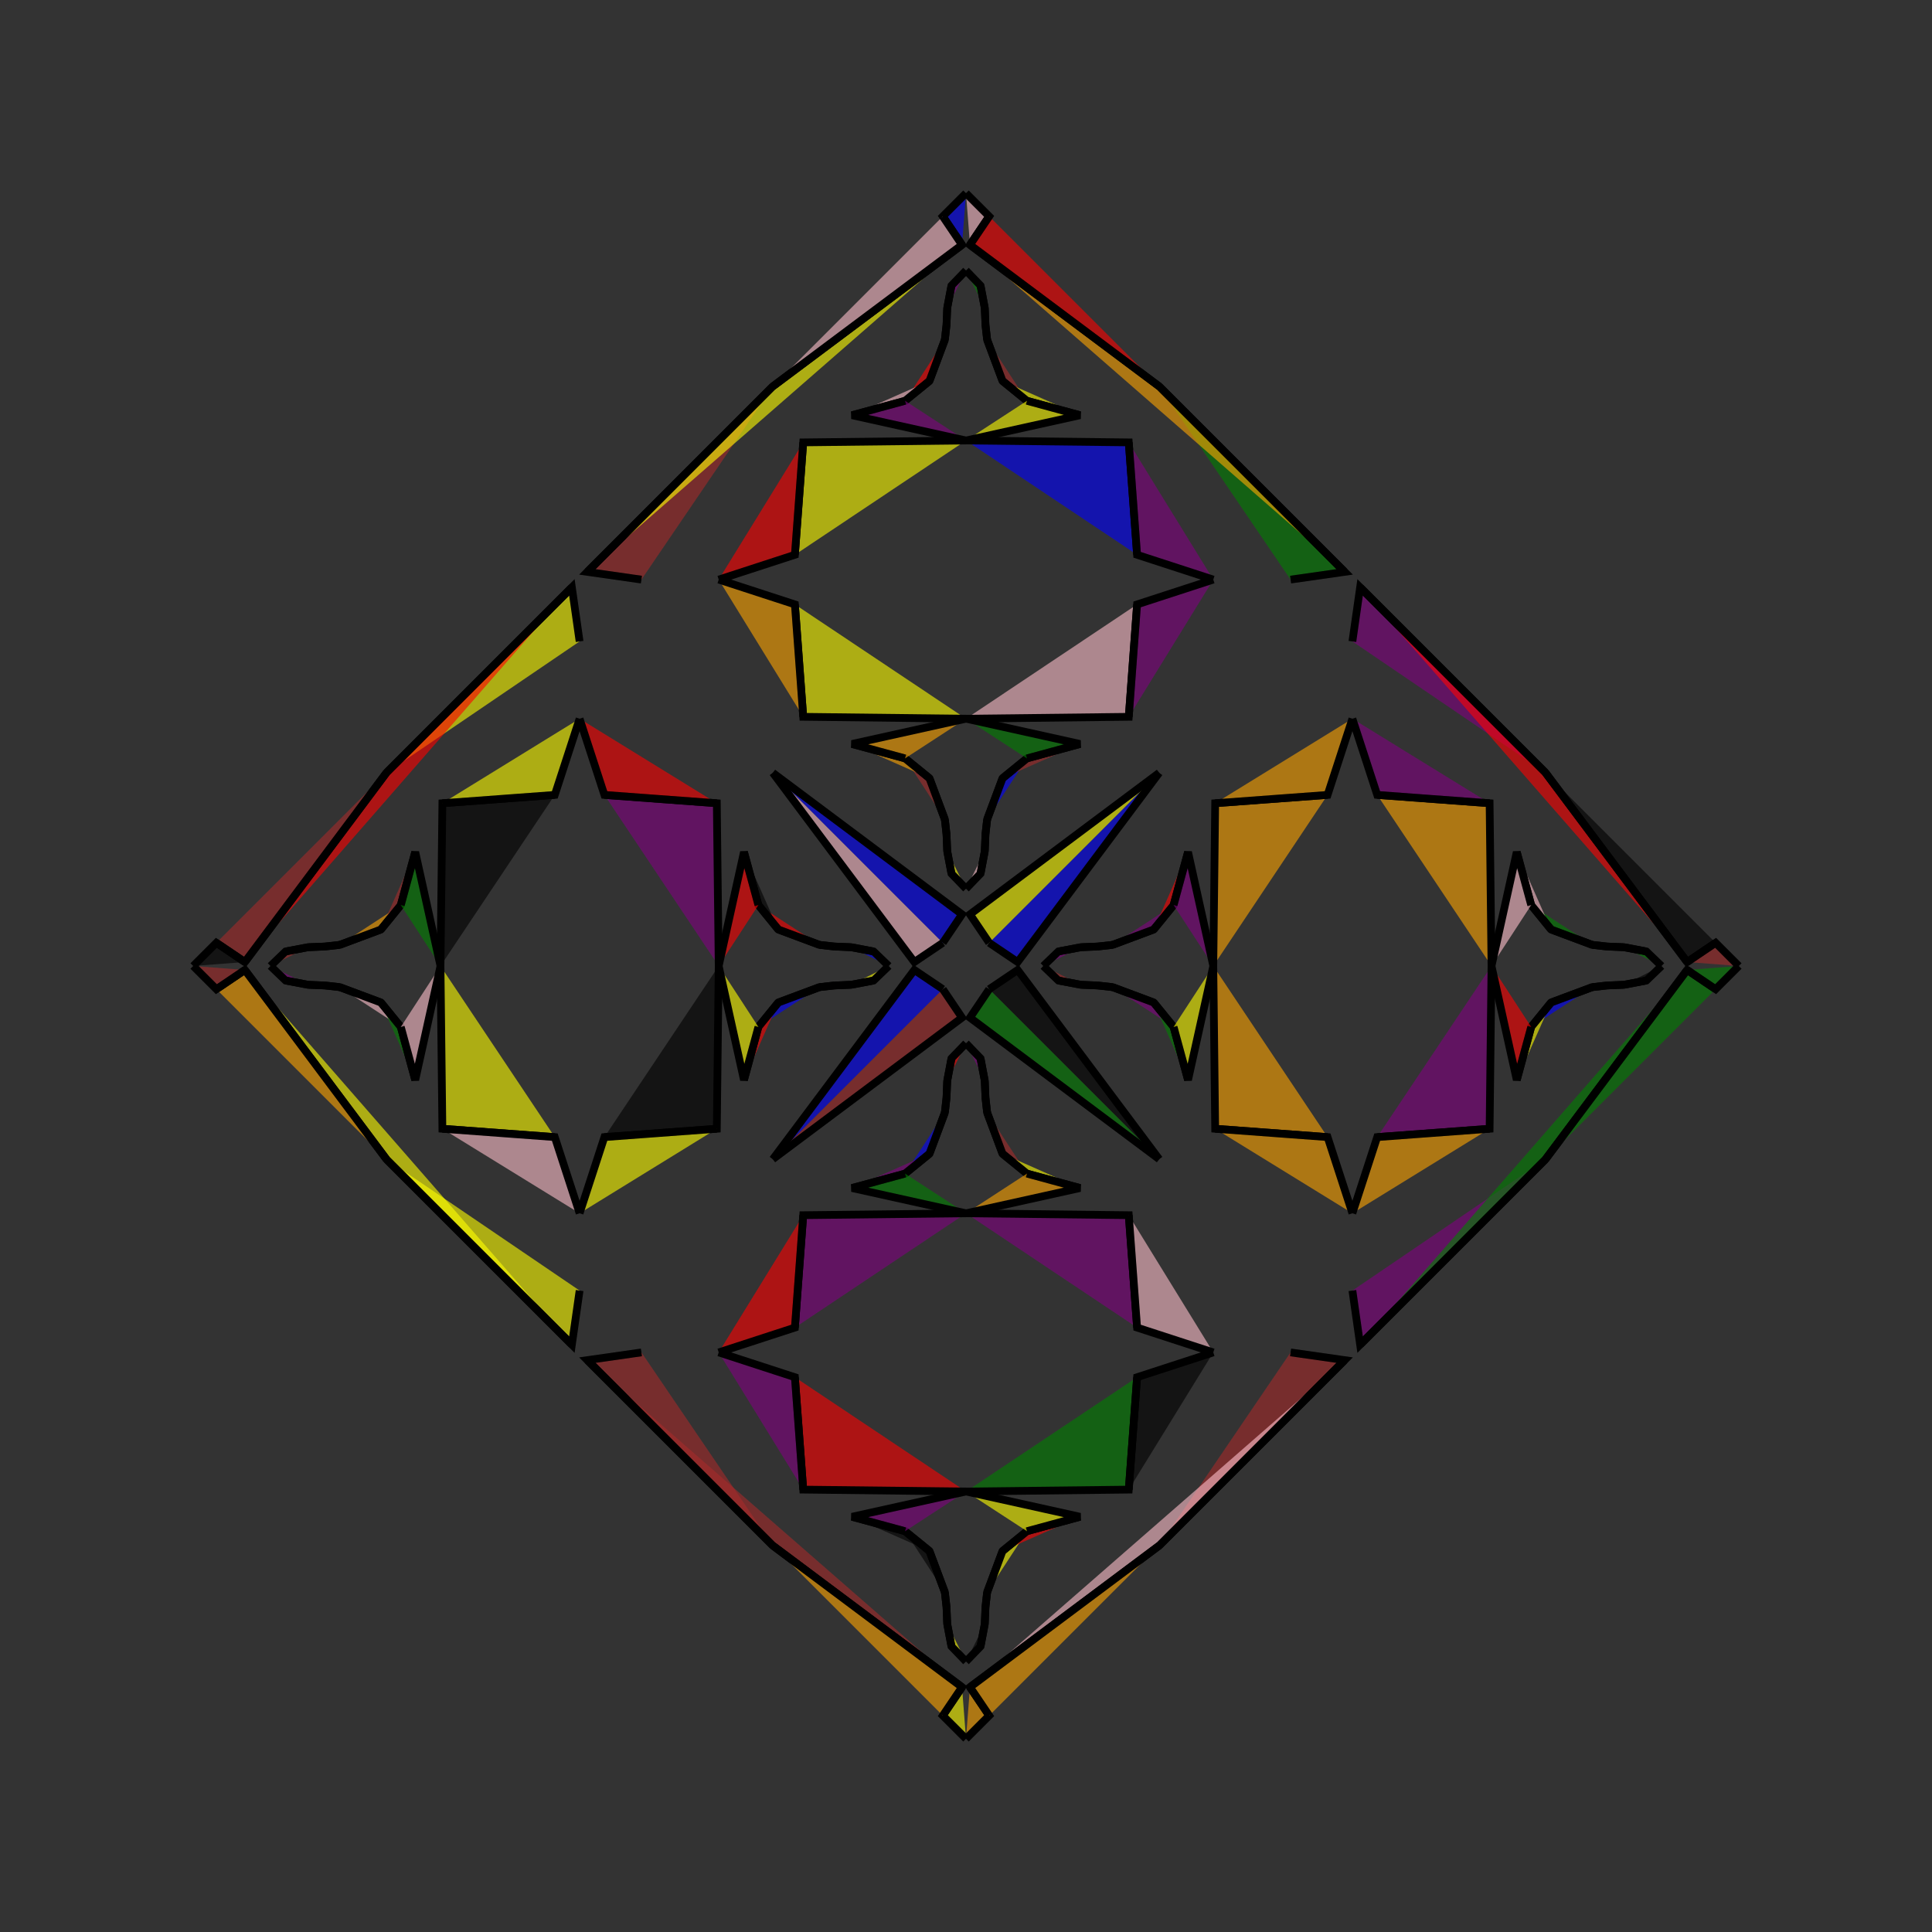 <?xml version="1.0" encoding="UTF-8"?>
<svg xmlns="http://www.w3.org/2000/svg" xmlns:xlink="http://www.w3.org/1999/xlink"
     width="250" height="250" viewBox="-125.0 -125.0 250 250">
<rect x="-125.0" y="-125.0" width="250" height="250" fill="#333333" stroke="none"/>
<defs>
</defs>
<path d="M10.0,-0.0 L11.954,-1.88 L14.85,-2.429" fill="purple" fill-opacity="0.6" stroke="black" stroke-width="1" />
<path d="M10.0,-0.0 L11.954,1.88 L14.85,2.429" fill="brown" fill-opacity="0.6" stroke="black" stroke-width="1" />
<path d="M11.954,-1.88 L14.85,-2.429 L17.039,-2.52" fill="pink" fill-opacity="0.6" stroke="black" stroke-width="1" />
<path d="M11.954,1.88 L14.85,2.429 L17.039,2.52" fill="orange" fill-opacity="0.6" stroke="black" stroke-width="1" />
<path d="M14.85,-2.429 L17.039,-2.52 L18.965,-2.735" fill="blue" fill-opacity="0.6" stroke="black" stroke-width="1" />
<path d="M14.85,2.429 L17.039,2.52 L18.965,2.735" fill="purple" fill-opacity="0.6" stroke="black" stroke-width="1" />
<path d="M17.039,-2.52 L18.965,-2.735 L24.295,-4.727" fill="purple" fill-opacity="0.6" stroke="black" stroke-width="1" />
<path d="M17.039,2.52 L18.965,2.735 L24.295,4.727" fill="orange" fill-opacity="0.6" stroke="black" stroke-width="1" />
<path d="M18.965,-2.735 L24.295,-4.727 L26.864,-7.886" fill="purple" fill-opacity="0.6" stroke="black" stroke-width="1" />
<path d="M18.965,2.735 L24.295,4.727 L26.864,7.886" fill="purple" fill-opacity="0.6" stroke="black" stroke-width="1" />
<path d="M24.295,-4.727 L26.864,-7.886 L28.732,-14.75" fill="red" fill-opacity="0.6" stroke="black" stroke-width="1" />
<path d="M24.295,4.727 L26.864,7.886 L28.732,14.75" fill="green" fill-opacity="0.6" stroke="black" stroke-width="1" />
<path d="M26.864,-7.886 L28.732,-14.75 L32.0,-0.0" fill="purple" fill-opacity="0.6" stroke="black" stroke-width="1" />
<path d="M26.864,7.886 L28.732,14.75 L32.0,-0.0" fill="yellow" fill-opacity="0.6" stroke="black" stroke-width="1" />
<path d="M32.0,-0.0 L32.245,-21.063 L46.79,-22.141" fill="orange" fill-opacity="0.6" stroke="black" stroke-width="1" />
<path d="M32.0,-0.0 L32.245,21.063 L46.79,22.141" fill="orange" fill-opacity="0.6" stroke="black" stroke-width="1" />
<path d="M32.245,-21.063 L46.79,-22.141 L50.0,-32.0" fill="orange" fill-opacity="0.6" stroke="black" stroke-width="1" />
<path d="M32.245,21.063 L46.79,22.141 L50.0,32.0" fill="orange" fill-opacity="0.6" stroke="black" stroke-width="1" />
<path d="M42.0,50.0 L49.0,51.0 L25.0,75.0" fill="brown" fill-opacity="0.6" stroke="black" stroke-width="1" />
<path d="M42.0,-50.0 L49.0,-51.0 L25.0,-75.0" fill="green" fill-opacity="0.6" stroke="black" stroke-width="1" />
<path d="M49.0,51.0 L25.0,75.0 L0.514,93.315" fill="pink" fill-opacity="0.6" stroke="black" stroke-width="1" />
<path d="M49.0,-51.0 L25.0,-75.0 L0.514,-93.315" fill="orange" fill-opacity="0.6" stroke="black" stroke-width="1" />
<path d="M25.0,-25.0 L6.685,-0.514 L3.0,-3.0" fill="blue" fill-opacity="0.6" stroke="black" stroke-width="1" />
<path d="M25.0,25.0 L6.685,0.514 L3.0,3.0" fill="black" fill-opacity="0.6" stroke="black" stroke-width="1" />
<path d="M0.514,93.315 L3.0,97.0 L0.0,100.0" fill="orange" fill-opacity="0.6" stroke="black" stroke-width="1" />
<path d="M0.514,-93.315 L3.0,-97.0 L0.0,-100.0" fill="pink" fill-opacity="0.6" stroke="black" stroke-width="1" />
<path d="M-10.0,-0.0 L-11.954,-1.88 L-14.85,-2.429" fill="blue" fill-opacity="0.6" stroke="black" stroke-width="1" />
<path d="M-10.0,-0.0 L-11.954,1.88 L-14.85,2.429" fill="yellow" fill-opacity="0.6" stroke="black" stroke-width="1" />
<path d="M-11.954,-1.88 L-14.85,-2.429 L-17.039,-2.52" fill="pink" fill-opacity="0.6" stroke="black" stroke-width="1" />
<path d="M-11.954,1.88 L-14.85,2.429 L-17.039,2.52" fill="yellow" fill-opacity="0.6" stroke="black" stroke-width="1" />
<path d="M-14.85,-2.429 L-17.039,-2.52 L-18.965,-2.735" fill="green" fill-opacity="0.6" stroke="black" stroke-width="1" />
<path d="M-14.85,2.429 L-17.039,2.52 L-18.965,2.735" fill="pink" fill-opacity="0.6" stroke="black" stroke-width="1" />
<path d="M-17.039,-2.52 L-18.965,-2.735 L-24.295,-4.727" fill="pink" fill-opacity="0.6" stroke="black" stroke-width="1" />
<path d="M-17.039,2.52 L-18.965,2.735 L-24.295,4.727" fill="green" fill-opacity="0.6" stroke="black" stroke-width="1" />
<path d="M-18.965,-2.735 L-24.295,-4.727 L-26.864,-7.886" fill="red" fill-opacity="0.6" stroke="black" stroke-width="1" />
<path d="M-18.965,2.735 L-24.295,4.727 L-26.864,7.886" fill="blue" fill-opacity="0.6" stroke="black" stroke-width="1" />
<path d="M-24.295,-4.727 L-26.864,-7.886 L-28.732,-14.75" fill="black" fill-opacity="0.6" stroke="black" stroke-width="1" />
<path d="M-24.295,4.727 L-26.864,7.886 L-28.732,14.75" fill="red" fill-opacity="0.6" stroke="black" stroke-width="1" />
<path d="M-26.864,-7.886 L-28.732,-14.75 L-32.0,-0.0" fill="red" fill-opacity="0.6" stroke="black" stroke-width="1" />
<path d="M-26.864,7.886 L-28.732,14.75 L-32.0,-0.0" fill="yellow" fill-opacity="0.6" stroke="black" stroke-width="1" />
<path d="M-32.0,-0.0 L-32.245,-21.063 L-46.79,-22.141" fill="purple" fill-opacity="0.6" stroke="black" stroke-width="1" />
<path d="M-32.0,-0.0 L-32.245,21.063 L-46.79,22.141" fill="black" fill-opacity="0.6" stroke="black" stroke-width="1" />
<path d="M-32.245,-21.063 L-46.79,-22.141 L-50.0,-32.0" fill="red" fill-opacity="0.6" stroke="black" stroke-width="1" />
<path d="M-32.245,21.063 L-46.79,22.141 L-50.0,32.0" fill="yellow" fill-opacity="0.6" stroke="black" stroke-width="1" />
<path d="M-42.0,50.0 L-49.0,51.0 L-25.0,75.0" fill="brown" fill-opacity="0.6" stroke="black" stroke-width="1" />
<path d="M-42.0,-50.0 L-49.0,-51.0 L-25.0,-75.0" fill="brown" fill-opacity="0.6" stroke="black" stroke-width="1" />
<path d="M-49.0,51.0 L-25.0,75.0 L-0.514,93.315" fill="brown" fill-opacity="0.6" stroke="black" stroke-width="1" />
<path d="M-49.0,-51.0 L-25.0,-75.0 L-0.514,-93.315" fill="yellow" fill-opacity="0.6" stroke="black" stroke-width="1" />
<path d="M-25.0,-25.0 L-6.685,-0.514 L-3.0,-3.0" fill="pink" fill-opacity="0.6" stroke="black" stroke-width="1" />
<path d="M-25.0,25.0 L-6.685,0.514 L-3.0,3.0" fill="blue" fill-opacity="0.6" stroke="black" stroke-width="1" />
<path d="M-0.514,93.315 L-3.0,97.0 L0.0,100.0" fill="yellow" fill-opacity="0.6" stroke="black" stroke-width="1" />
<path d="M-0.514,-93.315 L-3.0,-97.0 L0.0,-100.0" fill="blue" fill-opacity="0.6" stroke="black" stroke-width="1" />
<path d="M90.0,-0.0 L88.046,1.88 L85.15,2.429" fill="black" fill-opacity="0.6" stroke="black" stroke-width="1" />
<path d="M90.0,-0.0 L88.046,-1.88 L85.15,-2.429" fill="green" fill-opacity="0.6" stroke="black" stroke-width="1" />
<path d="M88.046,1.88 L85.15,2.429 L82.961,2.52" fill="pink" fill-opacity="0.6" stroke="black" stroke-width="1" />
<path d="M88.046,-1.88 L85.15,-2.429 L82.961,-2.52" fill="red" fill-opacity="0.6" stroke="black" stroke-width="1" />
<path d="M85.15,2.429 L82.961,2.52 L81.035,2.735" fill="purple" fill-opacity="0.6" stroke="black" stroke-width="1" />
<path d="M85.15,-2.429 L82.961,-2.52 L81.035,-2.735" fill="red" fill-opacity="0.6" stroke="black" stroke-width="1" />
<path d="M82.961,2.52 L81.035,2.735 L75.705,4.727" fill="brown" fill-opacity="0.6" stroke="black" stroke-width="1" />
<path d="M82.961,-2.52 L81.035,-2.735 L75.705,-4.727" fill="brown" fill-opacity="0.6" stroke="black" stroke-width="1" />
<path d="M81.035,2.735 L75.705,4.727 L73.136,7.886" fill="blue" fill-opacity="0.6" stroke="black" stroke-width="1" />
<path d="M81.035,-2.735 L75.705,-4.727 L73.136,-7.886" fill="green" fill-opacity="0.6" stroke="black" stroke-width="1" />
<path d="M75.705,4.727 L73.136,7.886 L71.268,14.75" fill="yellow" fill-opacity="0.6" stroke="black" stroke-width="1" />
<path d="M75.705,-4.727 L73.136,-7.886 L71.268,-14.75" fill="pink" fill-opacity="0.6" stroke="black" stroke-width="1" />
<path d="M73.136,7.886 L71.268,14.75 L68.0,-0.0" fill="red" fill-opacity="0.6" stroke="black" stroke-width="1" />
<path d="M73.136,-7.886 L71.268,-14.75 L68.0,-0.0" fill="pink" fill-opacity="0.6" stroke="black" stroke-width="1" />
<path d="M68.0,-0.0 L67.755,21.063 L53.21,22.141" fill="purple" fill-opacity="0.6" stroke="black" stroke-width="1" />
<path d="M68.0,-0.0 L67.755,-21.063 L53.21,-22.141" fill="orange" fill-opacity="0.6" stroke="black" stroke-width="1" />
<path d="M67.755,21.063 L53.21,22.141 L50.0,32.0" fill="orange" fill-opacity="0.6" stroke="black" stroke-width="1" />
<path d="M67.755,-21.063 L53.21,-22.141 L50.0,-32.0" fill="purple" fill-opacity="0.6" stroke="black" stroke-width="1" />
<path d="M50.0,42.0 L51.0,49.0 L75.0,25.0" fill="purple" fill-opacity="0.6" stroke="black" stroke-width="1" />
<path d="M50.0,-42.0 L51.0,-49.0 L75.0,-25.0" fill="purple" fill-opacity="0.6" stroke="black" stroke-width="1" />
<path d="M51.0,49.0 L75.0,25.0 L93.315,0.514" fill="green" fill-opacity="0.6" stroke="black" stroke-width="1" />
<path d="M51.0,-49.0 L75.0,-25.0 L93.315,-0.514" fill="red" fill-opacity="0.6" stroke="black" stroke-width="1" />
<path d="M75.0,25.0 L93.315,0.514 L97.0,3.0" fill="green" fill-opacity="0.6" stroke="black" stroke-width="1" />
<path d="M75.0,-25.0 L93.315,-0.514 L97.0,-3.0" fill="black" fill-opacity="0.6" stroke="black" stroke-width="1" />
<path d="M93.315,0.514 L97.0,3.0 L100.0,-0.0" fill="green" fill-opacity="0.6" stroke="black" stroke-width="1" />
<path d="M93.315,-0.514 L97.0,-3.0 L100.0,-0.0" fill="brown" fill-opacity="0.6" stroke="black" stroke-width="1" />
<path d="M0.0,-10.0 L1.88,-11.954 L2.429,-14.85" fill="pink" fill-opacity="0.6" stroke="black" stroke-width="1" />
<path d="M0.0,10.0 L1.88,11.954 L2.429,14.85" fill="purple" fill-opacity="0.6" stroke="black" stroke-width="1" />
<path d="M0.0,90.0 L1.88,88.046 L2.429,85.15" fill="black" fill-opacity="0.6" stroke="black" stroke-width="1" />
<path d="M0.0,-90.0 L1.88,-88.046 L2.429,-85.15" fill="green" fill-opacity="0.6" stroke="black" stroke-width="1" />
<path d="M1.88,-11.954 L2.429,-14.85 L2.52,-17.039" fill="purple" fill-opacity="0.6" stroke="black" stroke-width="1" />
<path d="M1.88,11.954 L2.429,14.85 L2.52,17.039" fill="yellow" fill-opacity="0.6" stroke="black" stroke-width="1" />
<path d="M1.88,88.046 L2.429,85.15 L2.52,82.961" fill="yellow" fill-opacity="0.6" stroke="black" stroke-width="1" />
<path d="M1.88,-88.046 L2.429,-85.15 L2.52,-82.961" fill="red" fill-opacity="0.6" stroke="black" stroke-width="1" />
<path d="M2.429,-14.85 L2.52,-17.039 L2.735,-18.965" fill="brown" fill-opacity="0.6" stroke="black" stroke-width="1" />
<path d="M2.429,14.85 L2.52,17.039 L2.735,18.965" fill="green" fill-opacity="0.6" stroke="black" stroke-width="1" />
<path d="M2.429,85.15 L2.52,82.961 L2.735,81.035" fill="blue" fill-opacity="0.6" stroke="black" stroke-width="1" />
<path d="M2.429,-85.15 L2.52,-82.961 L2.735,-81.035" fill="black" fill-opacity="0.6" stroke="black" stroke-width="1" />
<path d="M2.52,-17.039 L2.735,-18.965 L4.727,-24.295" fill="black" fill-opacity="0.6" stroke="black" stroke-width="1" />
<path d="M2.52,17.039 L2.735,18.965 L4.727,24.295" fill="brown" fill-opacity="0.6" stroke="black" stroke-width="1" />
<path d="M2.52,82.961 L2.735,81.035 L4.727,75.705" fill="orange" fill-opacity="0.6" stroke="black" stroke-width="1" />
<path d="M2.52,-82.961 L2.735,-81.035 L4.727,-75.705" fill="pink" fill-opacity="0.6" stroke="black" stroke-width="1" />
<path d="M2.735,-18.965 L4.727,-24.295 L7.886,-26.864" fill="blue" fill-opacity="0.6" stroke="black" stroke-width="1" />
<path d="M2.735,18.965 L4.727,24.295 L7.886,26.864" fill="brown" fill-opacity="0.6" stroke="black" stroke-width="1" />
<path d="M2.735,81.035 L4.727,75.705 L7.886,73.136" fill="yellow" fill-opacity="0.6" stroke="black" stroke-width="1" />
<path d="M2.735,-81.035 L4.727,-75.705 L7.886,-73.136" fill="brown" fill-opacity="0.6" stroke="black" stroke-width="1" />
<path d="M4.727,-24.295 L7.886,-26.864 L14.75,-28.732" fill="brown" fill-opacity="0.6" stroke="black" stroke-width="1" />
<path d="M4.727,24.295 L7.886,26.864 L14.75,28.732" fill="yellow" fill-opacity="0.6" stroke="black" stroke-width="1" />
<path d="M4.727,75.705 L7.886,73.136 L14.75,71.268" fill="red" fill-opacity="0.6" stroke="black" stroke-width="1" />
<path d="M4.727,-75.705 L7.886,-73.136 L14.75,-71.268" fill="yellow" fill-opacity="0.6" stroke="black" stroke-width="1" />
<path d="M7.886,-26.864 L14.75,-28.732 L0.0,-32.0" fill="green" fill-opacity="0.6" stroke="black" stroke-width="1" />
<path d="M7.886,26.864 L14.75,28.732 L0.0,32.0" fill="orange" fill-opacity="0.6" stroke="black" stroke-width="1" />
<path d="M7.886,73.136 L14.75,71.268 L0.0,68.0" fill="yellow" fill-opacity="0.6" stroke="black" stroke-width="1" />
<path d="M7.886,-73.136 L14.75,-71.268 L0.0,-68.0" fill="yellow" fill-opacity="0.6" stroke="black" stroke-width="1" />
<path d="M0.0,-32.0 L21.063,-32.245 L22.141,-46.79" fill="pink" fill-opacity="0.6" stroke="black" stroke-width="1" />
<path d="M0.0,32.0 L21.063,32.245 L22.141,46.79" fill="purple" fill-opacity="0.6" stroke="black" stroke-width="1" />
<path d="M0.0,68.0 L21.063,67.755 L22.141,53.21" fill="green" fill-opacity="0.6" stroke="black" stroke-width="1" />
<path d="M0.0,-68.0 L21.063,-67.755 L22.141,-53.21" fill="blue" fill-opacity="0.6" stroke="black" stroke-width="1" />
<path d="M21.063,-32.245 L22.141,-46.79 L32.0,-50.0" fill="purple" fill-opacity="0.6" stroke="black" stroke-width="1" />
<path d="M21.063,32.245 L22.141,46.79 L32.0,50.0" fill="pink" fill-opacity="0.6" stroke="black" stroke-width="1" />
<path d="M21.063,67.755 L22.141,53.21 L32.0,50.0" fill="black" fill-opacity="0.6" stroke="black" stroke-width="1" />
<path d="M21.063,-67.755 L22.141,-53.21 L32.0,-50.0" fill="purple" fill-opacity="0.6" stroke="black" stroke-width="1" />
<path d="M25.0,-25.0 L0.514,-6.685 L3.0,-3.0" fill="yellow" fill-opacity="0.6" stroke="black" stroke-width="1" />
<path d="M25.0,25.0 L0.514,6.685 L3.0,3.0" fill="green" fill-opacity="0.6" stroke="black" stroke-width="1" />
<path d="M25.0,75.0 L0.514,93.315 L3.0,97.0" fill="orange" fill-opacity="0.6" stroke="black" stroke-width="1" />
<path d="M25.0,-75.0 L0.514,-93.315 L3.0,-97.0" fill="red" fill-opacity="0.6" stroke="black" stroke-width="1" />
<path d="M0.0,90.0 L-1.88,88.046 L-2.429,85.15" fill="yellow" fill-opacity="0.6" stroke="black" stroke-width="1" />
<path d="M0.0,-10.0 L-1.88,-11.954 L-2.429,-14.85" fill="yellow" fill-opacity="0.6" stroke="black" stroke-width="1" />
<path d="M0.0,10.0 L-1.88,11.954 L-2.429,14.85" fill="red" fill-opacity="0.6" stroke="black" stroke-width="1" />
<path d="M0.0,-90.0 L-1.88,-88.046 L-2.429,-85.15" fill="purple" fill-opacity="0.6" stroke="black" stroke-width="1" />
<path d="M-1.88,88.046 L-2.429,85.15 L-2.52,82.961" fill="blue" fill-opacity="0.6" stroke="black" stroke-width="1" />
<path d="M-1.88,-11.954 L-2.429,-14.85 L-2.52,-17.039" fill="yellow" fill-opacity="0.6" stroke="black" stroke-width="1" />
<path d="M-1.88,11.954 L-2.429,14.85 L-2.52,17.039" fill="red" fill-opacity="0.6" stroke="black" stroke-width="1" />
<path d="M-1.88,-88.046 L-2.429,-85.15 L-2.52,-82.961" fill="orange" fill-opacity="0.6" stroke="black" stroke-width="1" />
<path d="M-2.429,85.15 L-2.52,82.961 L-2.735,81.035" fill="brown" fill-opacity="0.6" stroke="black" stroke-width="1" />
<path d="M-2.429,-14.85 L-2.52,-17.039 L-2.735,-18.965" fill="orange" fill-opacity="0.6" stroke="black" stroke-width="1" />
<path d="M-2.429,14.85 L-2.52,17.039 L-2.735,18.965" fill="purple" fill-opacity="0.6" stroke="black" stroke-width="1" />
<path d="M-2.429,-85.15 L-2.52,-82.961 L-2.735,-81.035" fill="purple" fill-opacity="0.6" stroke="black" stroke-width="1" />
<path d="M-2.52,82.961 L-2.735,81.035 L-4.727,75.705" fill="yellow" fill-opacity="0.6" stroke="black" stroke-width="1" />
<path d="M-2.52,-17.039 L-2.735,-18.965 L-4.727,-24.295" fill="orange" fill-opacity="0.6" stroke="black" stroke-width="1" />
<path d="M-2.52,17.039 L-2.735,18.965 L-4.727,24.295" fill="green" fill-opacity="0.6" stroke="black" stroke-width="1" />
<path d="M-2.52,-82.961 L-2.735,-81.035 L-4.727,-75.705" fill="yellow" fill-opacity="0.6" stroke="black" stroke-width="1" />
<path d="M-2.735,81.035 L-4.727,75.705 L-7.886,73.136" fill="black" fill-opacity="0.6" stroke="black" stroke-width="1" />
<path d="M-2.735,-18.965 L-4.727,-24.295 L-7.886,-26.864" fill="brown" fill-opacity="0.6" stroke="black" stroke-width="1" />
<path d="M-2.735,18.965 L-4.727,24.295 L-7.886,26.864" fill="blue" fill-opacity="0.6" stroke="black" stroke-width="1" />
<path d="M-2.735,-81.035 L-4.727,-75.705 L-7.886,-73.136" fill="red" fill-opacity="0.6" stroke="black" stroke-width="1" />
<path d="M-4.727,75.705 L-7.886,73.136 L-14.75,71.268" fill="black" fill-opacity="0.6" stroke="black" stroke-width="1" />
<path d="M-4.727,-24.295 L-7.886,-26.864 L-14.75,-28.732" fill="orange" fill-opacity="0.6" stroke="black" stroke-width="1" />
<path d="M-4.727,24.295 L-7.886,26.864 L-14.75,28.732" fill="purple" fill-opacity="0.6" stroke="black" stroke-width="1" />
<path d="M-4.727,-75.705 L-7.886,-73.136 L-14.75,-71.268" fill="pink" fill-opacity="0.6" stroke="black" stroke-width="1" />
<path d="M-7.886,73.136 L-14.75,71.268 L0.0,68.0" fill="purple" fill-opacity="0.6" stroke="black" stroke-width="1" />
<path d="M-7.886,-26.864 L-14.75,-28.732 L0.0,-32.0" fill="orange" fill-opacity="0.6" stroke="black" stroke-width="1" />
<path d="M-7.886,26.864 L-14.75,28.732 L0.0,32.0" fill="green" fill-opacity="0.6" stroke="black" stroke-width="1" />
<path d="M-7.886,-73.136 L-14.75,-71.268 L0.0,-68.0" fill="purple" fill-opacity="0.6" stroke="black" stroke-width="1" />
<path d="M0.0,68.0 L-21.063,67.755 L-22.141,53.21" fill="red" fill-opacity="0.6" stroke="black" stroke-width="1" />
<path d="M0.0,-32.0 L-21.063,-32.245 L-22.141,-46.79" fill="yellow" fill-opacity="0.6" stroke="black" stroke-width="1" />
<path d="M0.0,32.0 L-21.063,32.245 L-22.141,46.79" fill="purple" fill-opacity="0.6" stroke="black" stroke-width="1" />
<path d="M0.0,-68.0 L-21.063,-67.755 L-22.141,-53.21" fill="yellow" fill-opacity="0.6" stroke="black" stroke-width="1" />
<path d="M-21.063,67.755 L-22.141,53.21 L-32.0,50.0" fill="purple" fill-opacity="0.6" stroke="black" stroke-width="1" />
<path d="M-21.063,-32.245 L-22.141,-46.79 L-32.0,-50.0" fill="orange" fill-opacity="0.6" stroke="black" stroke-width="1" />
<path d="M-21.063,32.245 L-22.141,46.79 L-32.0,50.0" fill="red" fill-opacity="0.6" stroke="black" stroke-width="1" />
<path d="M-21.063,-67.755 L-22.141,-53.21 L-32.0,-50.0" fill="red" fill-opacity="0.6" stroke="black" stroke-width="1" />
<path d="M-25.0,75.0 L-0.514,93.315 L-3.0,97.0" fill="orange" fill-opacity="0.6" stroke="black" stroke-width="1" />
<path d="M-25.0,-25.0 L-0.514,-6.685 L-3.0,-3.0" fill="blue" fill-opacity="0.6" stroke="black" stroke-width="1" />
<path d="M-25.0,25.0 L-0.514,6.685 L-3.0,3.0" fill="brown" fill-opacity="0.6" stroke="black" stroke-width="1" />
<path d="M-25.0,-75.0 L-0.514,-93.315 L-3.0,-97.0" fill="pink" fill-opacity="0.6" stroke="black" stroke-width="1" />
<path d="M-90.0,-0.0 L-88.046,-1.88 L-85.15,-2.429" fill="brown" fill-opacity="0.6" stroke="black" stroke-width="1" />
<path d="M-90.0,-0.0 L-88.046,1.88 L-85.15,2.429" fill="purple" fill-opacity="0.6" stroke="black" stroke-width="1" />
<path d="M-88.046,-1.88 L-85.15,-2.429 L-82.961,-2.52" fill="green" fill-opacity="0.6" stroke="black" stroke-width="1" />
<path d="M-88.046,1.88 L-85.15,2.429 L-82.961,2.52" fill="orange" fill-opacity="0.6" stroke="black" stroke-width="1" />
<path d="M-85.15,-2.429 L-82.961,-2.52 L-81.035,-2.735" fill="brown" fill-opacity="0.6" stroke="black" stroke-width="1" />
<path d="M-85.15,2.429 L-82.961,2.52 L-81.035,2.735" fill="black" fill-opacity="0.6" stroke="black" stroke-width="1" />
<path d="M-82.961,-2.52 L-81.035,-2.735 L-75.705,-4.727" fill="pink" fill-opacity="0.6" stroke="black" stroke-width="1" />
<path d="M-82.961,2.52 L-81.035,2.735 L-75.705,4.727" fill="orange" fill-opacity="0.6" stroke="black" stroke-width="1" />
<path d="M-81.035,-2.735 L-75.705,-4.727 L-73.136,-7.886" fill="orange" fill-opacity="0.6" stroke="black" stroke-width="1" />
<path d="M-81.035,2.735 L-75.705,4.727 L-73.136,7.886" fill="pink" fill-opacity="0.6" stroke="black" stroke-width="1" />
<path d="M-75.705,-4.727 L-73.136,-7.886 L-71.268,-14.75" fill="brown" fill-opacity="0.6" stroke="black" stroke-width="1" />
<path d="M-75.705,4.727 L-73.136,7.886 L-71.268,14.75" fill="green" fill-opacity="0.6" stroke="black" stroke-width="1" />
<path d="M-73.136,-7.886 L-71.268,-14.75 L-68.0,-0.0" fill="green" fill-opacity="0.6" stroke="black" stroke-width="1" />
<path d="M-73.136,7.886 L-71.268,14.75 L-68.0,-0.0" fill="pink" fill-opacity="0.6" stroke="black" stroke-width="1" />
<path d="M-68.0,-0.0 L-67.755,-21.063 L-53.21,-22.141" fill="black" fill-opacity="0.6" stroke="black" stroke-width="1" />
<path d="M-68.0,-0.0 L-67.755,21.063 L-53.21,22.141" fill="yellow" fill-opacity="0.6" stroke="black" stroke-width="1" />
<path d="M-67.755,-21.063 L-53.21,-22.141 L-50.0,-32.0" fill="yellow" fill-opacity="0.6" stroke="black" stroke-width="1" />
<path d="M-67.755,21.063 L-53.21,22.141 L-50.0,32.0" fill="pink" fill-opacity="0.6" stroke="black" stroke-width="1" />
<path d="M-50.0,-42.0 L-51.0,-49.0 L-75.0,-25.0" fill="yellow" fill-opacity="0.6" stroke="black" stroke-width="1" />
<path d="M-50.0,42.0 L-51.0,49.0 L-75.0,25.0" fill="yellow" fill-opacity="0.6" stroke="black" stroke-width="1" />
<path d="M-51.0,-49.0 L-75.0,-25.0 L-93.315,-0.514" fill="red" fill-opacity="0.6" stroke="black" stroke-width="1" />
<path d="M-51.0,49.0 L-75.0,25.0 L-93.315,0.514" fill="yellow" fill-opacity="0.6" stroke="black" stroke-width="1" />
<path d="M-75.0,-25.0 L-93.315,-0.514 L-97.0,-3.0" fill="brown" fill-opacity="0.6" stroke="black" stroke-width="1" />
<path d="M-75.0,25.0 L-93.315,0.514 L-97.0,3.0" fill="orange" fill-opacity="0.6" stroke="black" stroke-width="1" />
<path d="M-93.315,-0.514 L-97.0,-3.0 L-100.0,-0.0" fill="black" fill-opacity="0.6" stroke="black" stroke-width="1" />
<path d="M-93.315,0.514 L-97.0,3.0 L-100.0,-0.0" fill="brown" fill-opacity="0.6" stroke="black" stroke-width="1" />
</svg>